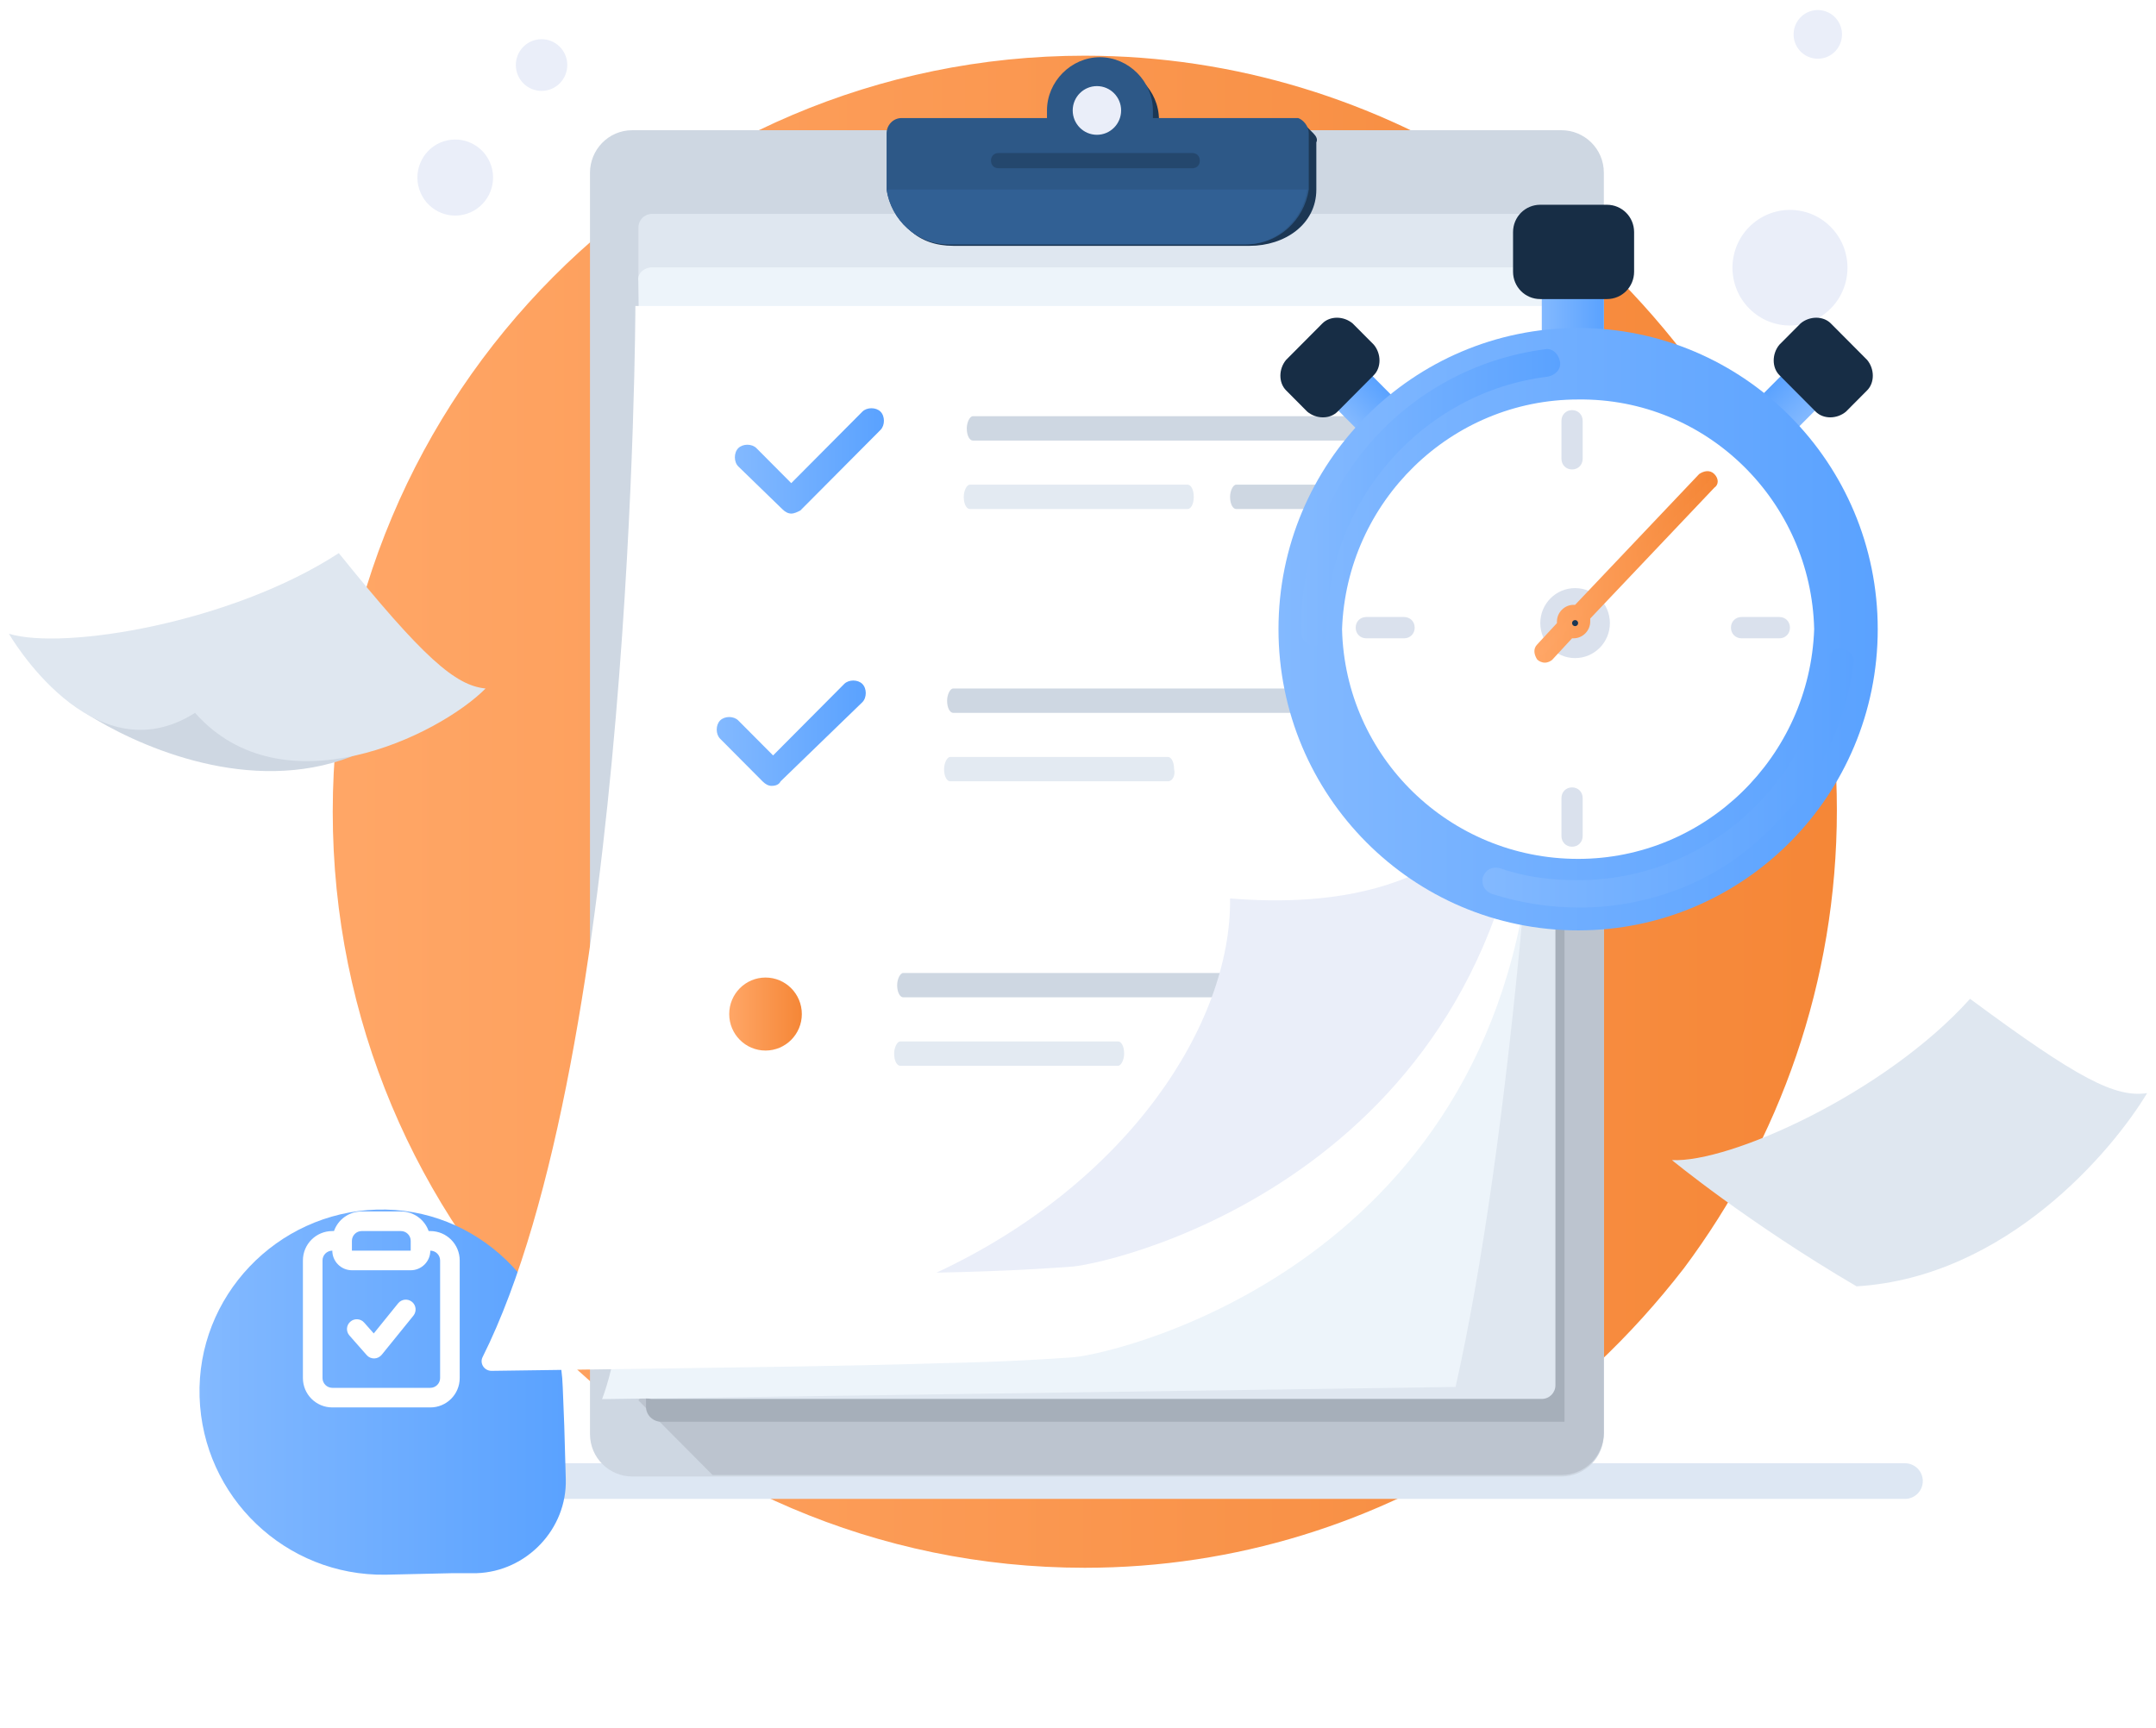<svg width="121" height="97" viewBox="0 0 121 97" fill="none" xmlns="http://www.w3.org/2000/svg">
<path d="M103.09 45.477C103.09 55.126 99.863 64.006 94.513 71.179C91.54 75.021 87.973 78.437 83.897 81.084C77.273 85.438 69.375 88 60.882 88C37.528 88 18.674 68.959 18.674 45.563C18.674 22.081 37.612 3.126 60.882 3.126C69.375 3.126 77.273 5.687 83.897 9.956C87.973 12.603 91.54 16.019 94.513 19.861C99.948 26.948 103.09 35.829 103.09 45.477Z" fill="url(#paint0_linear_503:10745)"/>
<path d="M26.205 11.996C27.32 11.632 27.931 10.428 27.568 9.306C27.206 8.185 26.008 7.572 24.893 7.936C23.778 8.301 23.168 9.505 23.53 10.626C23.892 11.747 25.09 12.361 26.205 11.996Z" fill="#EAEEF9"/>
<path d="M30.84 5.031C31.598 4.784 32.013 3.965 31.767 3.202C31.52 2.44 30.706 2.023 29.947 2.271C29.189 2.518 28.774 3.337 29.021 4.1C29.267 4.862 30.082 5.279 30.84 5.031Z" fill="#EAEEF9"/>
<path d="M102.635 17.422C103.951 16.213 104.042 14.161 102.84 12.838C101.638 11.515 99.597 11.423 98.281 12.632C96.965 13.841 96.873 15.893 98.076 17.216C99.278 18.539 101.319 18.631 102.635 17.422Z" fill="#EAEEF9"/>
<path d="M102.936 2.939C103.49 2.43 103.529 1.565 103.022 1.009C102.516 0.452 101.657 0.413 101.103 0.922C100.549 1.431 100.51 2.295 101.016 2.852C101.523 3.409 102.382 3.448 102.936 2.939Z" fill="#EAEEF9"/>
<path d="M19.438 83.133H106.912" stroke="#DDE7F3" stroke-width="2" stroke-miterlimit="10" stroke-linecap="round" stroke-linejoin="round"/>
<path d="M87.634 7.309C88.908 7.309 90.012 8.334 90.012 9.7V80.486C90.012 81.767 88.993 82.877 87.634 82.877H35.489C34.215 82.877 33.111 81.852 33.111 80.486V9.7C33.111 8.419 34.131 7.309 35.489 7.309H87.634Z" fill="#CED7E2"/>
<path d="M90.012 14.738V80.4C90.012 81.681 88.993 82.791 87.634 82.791H39.99L35.829 78.607L83.133 13.543L87.209 12.006L90.012 14.738Z" fill="#BCC4CF"/>
<path d="M87.804 13.201H36.254V78.949C36.254 79.461 36.678 79.803 37.103 79.803H87.804V13.201Z" fill="#A6AFBA"/>
<path d="M87.379 12.774C87.379 12.347 87.039 12.006 86.615 12.006H36.593C36.169 12.006 35.829 12.347 35.829 12.774V77.754C35.829 78.18 36.169 78.522 36.593 78.522H86.53C86.954 78.522 87.294 78.18 87.294 77.754V12.774H87.379Z" fill="#DFE7F0"/>
<g filter="url(#filter0_d_503:10745)">
<path d="M87.379 12.774C87.379 12.347 87.039 12.006 86.615 12.006H36.593C36.169 12.006 35.744 12.347 35.829 12.774C36.423 38.646 36.678 67.934 33.791 75.533L81.689 74.85C84.661 61.701 86.869 38.049 87.379 12.774Z" fill="#EDF4FA"/>
</g>
<g filter="url(#filter1_d_503:10745)">
<path d="M31.753 78.01C31.837 80.828 29.544 83.218 26.742 83.304H25.383L21.646 83.389C16.041 83.475 11.37 79.034 11.201 73.399C11.031 67.763 15.532 63.067 21.137 62.896C26.742 62.725 31.413 67.251 31.583 72.887L31.668 75.021L31.753 78.01Z" fill="url(#paint1_linear_503:10745)"/>
</g>
<path fill-rule="evenodd" clip-rule="evenodd" d="M23.204 73.846C23.391 73.61 23.358 73.264 23.121 73.073C22.885 72.881 22.538 72.917 22.346 73.153L20.976 74.847L20.437 74.237C20.239 74.009 19.887 73.986 19.662 74.187C19.431 74.388 19.409 74.735 19.612 74.963L20.58 76.063C20.685 76.185 20.844 76.253 21.004 76.25C21.163 76.247 21.317 76.172 21.422 76.046L23.204 73.846ZM20.3 70.2H19.75V69.65C19.75 69.346 19.998 69.1 20.3 69.1H22.5C22.803 69.1 23.05 69.346 23.05 69.65V70.2H22.5H21.95H20.85H20.3ZM20.3 68C19.58 68 18.969 68.459 18.744 69.1H18.65C17.737 69.1 17 69.839 17 70.75V77.35C17 78.261 17.737 79 18.65 79H24.15C25.063 79 25.8 78.261 25.8 77.35V70.75C25.8 69.839 25.063 69.1 24.15 69.1H24.057C23.831 68.459 23.221 68 22.5 68H20.3ZM24.15 70.2C24.15 70.808 23.655 71.3 23.05 71.3H19.75C19.145 71.3 18.65 70.808 18.65 70.2C18.348 70.2 18.1 70.446 18.1 70.75V77.35C18.1 77.653 18.348 77.9 18.65 77.9H24.15C24.453 77.9 24.7 77.653 24.7 77.35V70.75C24.7 70.446 24.453 70.2 24.15 70.2Z" fill="white"/>
<g filter="url(#filter2_d_503:10745)">
<path d="M87.294 12.091C87.294 12.091 87.209 16.019 86.02 40.866C86.02 41.037 86.02 41.208 86.02 41.379C84.576 65.799 62.92 70.923 60.288 71.179C59.099 71.264 56.806 71.435 52.644 71.52C47.549 71.691 39.736 71.776 27.591 71.947C27.167 71.947 26.912 71.52 27.082 71.179C35.574 54.187 35.659 12.177 35.659 12.177H87.294V12.091Z" fill="white"/>
</g>
<path d="M75.404 55.98H50.691C50.521 55.98 50.351 55.724 50.351 55.297C50.351 54.955 50.521 54.614 50.691 54.614H75.489C75.659 54.614 75.829 54.87 75.829 55.297C75.829 55.638 75.659 55.98 75.404 55.98Z" fill="#CED7E2"/>
<path d="M62.751 59.822H50.521C50.351 59.822 50.181 59.566 50.181 59.139C50.181 58.798 50.351 58.456 50.521 58.456H62.751C62.92 58.456 63.09 58.712 63.09 59.139C63.09 59.481 62.92 59.822 62.751 59.822Z" fill="#E3EAF2"/>
<path d="M79.396 24.728H54.598C54.428 24.728 54.258 24.472 54.258 24.045C54.258 23.704 54.428 23.362 54.598 23.362H79.396C79.566 23.362 79.736 23.618 79.736 24.045C79.736 24.472 79.566 24.728 79.396 24.728Z" fill="#CED7E2"/>
<path d="M79.226 28.571H69.375C69.205 28.571 69.035 28.315 69.035 27.888C69.035 27.546 69.205 27.205 69.375 27.205H79.226C79.396 27.205 79.566 27.461 79.566 27.888C79.566 28.315 79.396 28.571 79.226 28.571Z" fill="#CED7E2"/>
<path d="M66.657 28.571H54.428C54.258 28.571 54.088 28.315 54.088 27.888C54.088 27.546 54.258 27.205 54.428 27.205H66.657C66.827 27.205 66.997 27.461 66.997 27.888C66.997 28.315 66.827 28.571 66.657 28.571Z" fill="#E3EAF2"/>
<path d="M85.935 41.293C84.492 65.714 62.836 70.837 60.203 71.093C59.014 71.179 56.721 71.35 52.559 71.435C63.345 66.397 69.12 57.431 69.035 50.43C74.3 50.857 83.302 50.43 85.935 41.293Z" fill="#EAEEF9"/>
<path d="M44.407 28.827C44.237 28.827 44.067 28.741 43.897 28.571L41.434 26.18C41.179 25.924 41.179 25.411 41.434 25.155C41.689 24.899 42.199 24.899 42.453 25.155L44.407 27.119L48.398 23.106C48.653 22.85 49.162 22.85 49.417 23.106C49.672 23.362 49.672 23.874 49.417 24.131L44.916 28.656C44.746 28.741 44.576 28.827 44.407 28.827Z" fill="url(#paint2_linear_503:10745)"/>
<path d="M78.292 40.013H53.494C53.324 40.013 53.154 39.756 53.154 39.33C53.154 38.988 53.324 38.646 53.494 38.646H78.292C78.462 38.646 78.632 38.903 78.632 39.33C78.632 39.671 78.462 40.013 78.292 40.013Z" fill="#CED7E2"/>
<path d="M65.553 43.855H53.324C53.154 43.855 52.984 43.599 52.984 43.172C52.984 42.83 53.154 42.489 53.324 42.489H65.553C65.723 42.489 65.893 42.745 65.893 43.172C65.978 43.513 65.808 43.855 65.553 43.855Z" fill="#E3EAF2"/>
<path d="M43.302 44.111C43.133 44.111 42.963 44.026 42.793 43.855L40.415 41.464C40.16 41.208 40.16 40.696 40.415 40.44C40.67 40.183 41.179 40.183 41.434 40.44L43.387 42.403L47.379 38.39C47.634 38.134 48.143 38.134 48.398 38.39C48.653 38.646 48.653 39.159 48.398 39.415L43.812 43.855C43.727 44.026 43.557 44.111 43.302 44.111Z" fill="url(#paint3_linear_503:10745)"/>
<path d="M73.706 7.48C73.706 7.395 73.706 7.395 73.706 7.48L73.196 6.968C73.196 6.968 72.942 7.053 72.772 7.224H65.043C65.043 7.053 65.043 6.882 65.043 6.712C65.043 5.089 63.685 3.723 62.071 3.723C60.458 3.723 59.099 5.089 59.099 6.712C59.099 6.882 59.099 7.053 59.184 7.139H51.031C50.606 7.139 50.181 7.48 50.181 7.992V10.639C50.181 12.603 51.54 13.799 53.494 13.799H70.139C72.092 13.799 73.876 12.603 73.876 10.639V7.992C73.961 7.822 73.876 7.651 73.706 7.48Z" fill="#1C3754"/>
<path d="M73.451 7.48V10.127C73.451 10.298 73.451 10.469 73.451 10.639C73.197 12.347 71.753 13.713 69.969 13.713H53.239C51.456 13.713 50.012 12.347 49.757 10.639C49.757 10.469 49.757 10.298 49.757 10.127V7.48C49.757 7.053 50.097 6.626 50.606 6.626H58.759C58.759 6.456 58.759 6.37 58.759 6.199C58.759 4.577 60.118 3.211 61.731 3.211C63.345 3.211 64.704 4.577 64.704 6.199C64.704 6.37 64.704 6.456 64.704 6.626H72.857C73.112 6.712 73.451 7.053 73.451 7.48Z" fill="#2D5887"/>
<path d="M61.562 7.566C62.312 7.566 62.92 6.954 62.92 6.199C62.92 5.445 62.312 4.833 61.562 4.833C60.811 4.833 60.203 5.445 60.203 6.199C60.203 6.954 60.811 7.566 61.562 7.566Z" fill="#EAEEF9"/>
<path d="M73.366 10.639C73.112 12.347 71.668 13.713 69.884 13.713H53.239C51.456 13.713 50.012 12.347 49.757 10.639H73.366Z" fill="#316094"/>
<path opacity="0.5" d="M66.912 9.444H56.041C55.787 9.444 55.617 9.273 55.617 9.017C55.617 8.761 55.787 8.59 56.041 8.59H66.912C67.167 8.59 67.336 8.761 67.336 9.017C67.336 9.273 67.167 9.444 66.912 9.444Z" fill="#1C3754"/>
<path d="M10.776 36.256C10.776 36.256 2.368 38.39 4.916 40.098C7.464 41.72 13.494 44.538 19.184 42.66C24.874 40.781 19.184 38.134 19.269 38.134C19.354 38.134 10.776 36.256 10.776 36.256Z" fill="#CED7E2"/>
<path d="M0.5 35.572C3.557 36.512 12.984 34.975 19.014 31.047C23.77 36.939 25.553 38.476 27.252 38.646C24.619 41.293 15.872 45.563 10.946 40.013C5.171 43.684 0.5 35.572 0.5 35.572Z" fill="#DFE7F0"/>
<path d="M93.833 65.116C97.06 65.287 105.808 61.359 110.564 56.065C116.678 60.591 118.716 61.615 120.5 61.359C118.547 64.604 112.602 71.691 104.194 72.203C98.079 68.617 93.833 65.116 93.833 65.116Z" fill="#DFE7F0"/>
<path d="M42.963 58.968C44.089 58.968 45.001 58.051 45.001 56.919C45.001 55.787 44.089 54.87 42.963 54.87C41.837 54.87 40.925 55.787 40.925 56.919C40.925 58.051 41.837 58.968 42.963 58.968Z" fill="url(#paint4_linear_503:10745)"/>
<path d="M90.011 16.275H86.529V18.581H90.011V16.275Z" fill="url(#paint5_linear_503:10745)"/>
<path d="M76.78 20.861L74.858 22.793L76.239 24.181L78.161 22.249L76.78 20.861Z" fill="url(#paint6_linear_503:10745)"/>
<path d="M98.969 22.09L100.89 24.022L102.151 22.754L100.23 20.822L98.969 22.09Z" fill="url(#paint7_linear_503:10745)"/>
<path d="M88.568 52.223C97.855 52.223 105.383 44.654 105.383 35.316C105.383 25.979 97.855 18.41 88.568 18.41C79.281 18.41 71.752 25.979 71.752 35.316C71.752 44.654 79.281 52.223 88.568 52.223Z" fill="url(#paint8_linear_503:10745)"/>
<path d="M73.791 36.256C73.366 36.256 73.026 35.914 73.026 35.487C73.026 35.402 73.026 35.316 73.026 35.231C73.026 27.29 78.886 20.63 86.699 19.605C87.124 19.52 87.464 19.861 87.549 20.288C87.634 20.715 87.294 21.057 86.869 21.142C79.82 21.996 74.47 28.144 74.47 35.231C74.47 35.316 74.47 35.402 74.47 35.402C74.47 35.914 74.13 36.256 73.791 36.256Z" fill="url(#paint9_linear_503:10745)"/>
<path d="M88.653 50.942C86.954 50.942 85.341 50.686 83.727 50.174C83.302 50.003 83.133 49.661 83.218 49.234C83.387 48.807 83.727 48.637 84.152 48.722C85.595 49.234 87.039 49.405 88.568 49.405C95.617 49.405 101.646 44.111 102.581 37.024C102.665 36.597 103.005 36.341 103.43 36.426C103.854 36.512 104.109 36.853 104.024 37.28C103.515 41.037 101.731 44.453 98.844 47.014C96.126 49.576 92.389 50.942 88.653 50.942Z" fill="url(#paint10_linear_503:10745)"/>
<path d="M101.816 35.316C101.561 42.489 95.701 48.21 88.568 48.21C81.349 48.21 75.489 42.489 75.319 35.316C75.574 28.144 81.434 22.423 88.568 22.423C95.786 22.337 101.646 28.144 101.816 35.316Z" fill="white"/>
<path d="M99.863 35.829H97.74C97.4 35.829 97.145 35.572 97.145 35.231C97.145 34.889 97.4 34.633 97.74 34.633H99.863C100.202 34.633 100.457 34.889 100.457 35.231C100.457 35.572 100.202 35.829 99.863 35.829Z" fill="#DAE1ED"/>
<path d="M78.801 35.829H76.678C76.338 35.829 76.084 35.572 76.084 35.231C76.084 34.889 76.338 34.633 76.678 34.633H78.801C79.141 34.633 79.396 34.889 79.396 35.231C79.396 35.572 79.141 35.829 78.801 35.829Z" fill="#DAE1ED"/>
<path d="M88.228 47.527C87.888 47.527 87.633 47.27 87.633 46.929V44.794C87.633 44.453 87.888 44.197 88.228 44.197C88.568 44.197 88.823 44.453 88.823 44.794V46.929C88.823 47.27 88.568 47.527 88.228 47.527Z" fill="#DAE1ED"/>
<path d="M88.228 26.351C87.888 26.351 87.633 26.094 87.633 25.753V23.618C87.633 23.277 87.888 23.02 88.228 23.02C88.568 23.02 88.823 23.277 88.823 23.618V25.753C88.823 26.094 88.568 26.351 88.228 26.351Z" fill="#DAE1ED"/>
<path d="M88.398 36.939C89.477 36.939 90.351 36.059 90.351 34.975C90.351 33.89 89.477 33.011 88.398 33.011C87.319 33.011 86.445 33.89 86.445 34.975C86.445 36.059 87.319 36.939 88.398 36.939Z" fill="#DAE1ED"/>
<path d="M96.211 26.607C95.956 26.351 95.617 26.436 95.362 26.607L88.398 33.95H88.313C87.803 33.95 87.379 34.377 87.379 34.889C87.379 34.975 87.379 34.975 87.379 34.975L86.275 36.17C86.02 36.426 86.105 36.768 86.275 37.024C86.36 37.109 86.53 37.195 86.699 37.195C86.869 37.195 87.039 37.109 87.124 37.024L88.228 35.829H88.313C88.823 35.829 89.247 35.402 89.247 34.889C89.247 34.804 89.247 34.804 89.247 34.719L96.211 27.375C96.466 27.205 96.466 26.863 96.211 26.607Z" fill="url(#paint11_linear_503:10745)"/>
<path d="M96.041 26.863L86.615 36.768C86.53 36.768 86.53 36.768 86.445 36.768C86.36 36.682 86.36 36.512 86.53 36.341L95.617 26.778C95.702 26.607 95.956 26.607 96.041 26.778C96.041 26.778 96.041 26.778 96.041 26.863Z" fill="url(#paint12_linear_503:10745)"/>
<path d="M91.71 13.03V15.25C91.71 16.104 91.031 16.787 90.181 16.787H86.445C85.595 16.787 84.916 16.104 84.916 15.25V13.03C84.916 12.177 85.595 11.493 86.445 11.493H90.181C91.031 11.493 91.71 12.177 91.71 13.03Z" fill="#172D45"/>
<path d="M77.103 21.057L75.065 23.106C74.64 23.533 73.876 23.533 73.366 23.106L72.177 21.91C71.752 21.484 71.752 20.715 72.177 20.203L74.215 18.154C74.64 17.727 75.404 17.727 75.914 18.154L77.103 19.349C77.527 19.861 77.527 20.63 77.103 21.057Z" fill="#172D45"/>
<path d="M99.863 21.057L101.901 23.106C102.326 23.533 103.09 23.533 103.6 23.106L104.789 21.91C105.213 21.484 105.213 20.715 104.789 20.203L102.75 18.154C102.326 17.727 101.561 17.727 101.052 18.154L99.863 19.349C99.438 19.861 99.438 20.63 99.863 21.057Z" fill="#172D45"/>
<path d="M88.398 35.145C88.492 35.145 88.568 35.069 88.568 34.975C88.568 34.88 88.492 34.804 88.398 34.804C88.304 34.804 88.228 34.88 88.228 34.975C88.228 35.069 88.304 35.145 88.398 35.145Z" fill="#1C3754"/>
<defs>
<filter id="filter0_d_503:10745" x="30.791" y="12.006" width="59.588" height="69.528" filterUnits="userSpaceOnUse" color-interpolation-filters="sRGB">
<feFlood flood-opacity="0" result="BackgroundImageFix"/>
<feColorMatrix in="SourceAlpha" type="matrix" values="0 0 0 0 0 0 0 0 0 0 0 0 0 0 0 0 0 0 127 0" result="hardAlpha"/>
<feOffset dy="3"/>
<feGaussianBlur stdDeviation="1.5"/>
<feColorMatrix type="matrix" values="0 0 0 0 0.398 0 0 0 0 0.477 0 0 0 0 0.575 0 0 0 0.18 0"/>
<feBlend mode="normal" in2="BackgroundImageFix" result="effect1_dropShadow_503:10745"/>
<feBlend mode="normal" in="SourceGraphic" in2="effect1_dropShadow_503:10745" result="shape"/>
</filter>
<filter id="filter1_d_503:10745" x="3.196" y="59.892" width="36.559" height="36.499" filterUnits="userSpaceOnUse" color-interpolation-filters="sRGB">
<feFlood flood-opacity="0" result="BackgroundImageFix"/>
<feColorMatrix in="SourceAlpha" type="matrix" values="0 0 0 0 0 0 0 0 0 0 0 0 0 0 0 0 0 0 127 0" result="hardAlpha"/>
<feOffset dy="5"/>
<feGaussianBlur stdDeviation="4"/>
<feColorMatrix type="matrix" values="0 0 0 0 0.113 0 0 0 0 0.296 0 0 0 0 1 0 0 0 0.22 0"/>
<feBlend mode="normal" in2="BackgroundImageFix" result="effect1_dropShadow_503:10745"/>
<feBlend mode="normal" in="SourceGraphic" in2="effect1_dropShadow_503:10745" result="shape"/>
</filter>
<filter id="filter2_d_503:10745" x="23.028" y="12.091" width="68.266" height="68.856" filterUnits="userSpaceOnUse" color-interpolation-filters="sRGB">
<feFlood flood-opacity="0" result="BackgroundImageFix"/>
<feColorMatrix in="SourceAlpha" type="matrix" values="0 0 0 0 0 0 0 0 0 0 0 0 0 0 0 0 0 0 127 0" result="hardAlpha"/>
<feOffset dy="5"/>
<feGaussianBlur stdDeviation="2"/>
<feColorMatrix type="matrix" values="0 0 0 0 0.398 0 0 0 0 0.477 0 0 0 0 0.575 0 0 0 0.18 0"/>
<feBlend mode="normal" in2="BackgroundImageFix" result="effect1_dropShadow_503:10745"/>
<feBlend mode="normal" in="SourceGraphic" in2="effect1_dropShadow_503:10745" result="shape"/>
</filter>
<linearGradient id="paint0_linear_503:10745" x1="19.707" y1="46.841" x2="104.505" y2="46.841" gradientUnits="userSpaceOnUse">
<stop stop-color="#FFA666"/>
<stop offset="1" stop-color="#F58636"/>
</linearGradient>
<linearGradient id="paint1_linear_503:10745" x1="11.167" y1="73.157" x2="31.749" y2="73.157" gradientUnits="userSpaceOnUse">
<stop stop-color="#83B9FF"/>
<stop offset="1" stop-color="#5AA2FF"/>
</linearGradient>
<linearGradient id="paint2_linear_503:10745" x1="41.231" y1="25.875" x2="49.606" y2="25.875" gradientUnits="userSpaceOnUse">
<stop stop-color="#83B9FF"/>
<stop offset="1" stop-color="#5AA2FF"/>
</linearGradient>
<linearGradient id="paint3_linear_503:10745" x1="40.212" y1="41.159" x2="48.587" y2="41.159" gradientUnits="userSpaceOnUse">
<stop stop-color="#83B9FF"/>
<stop offset="1" stop-color="#5AA2FF"/>
</linearGradient>
<linearGradient id="paint4_linear_503:10745" x1="40.974" y1="56.981" x2="45.069" y2="56.981" gradientUnits="userSpaceOnUse">
<stop stop-color="#FFA666"/>
<stop offset="1" stop-color="#F58636"/>
</linearGradient>
<linearGradient id="paint5_linear_503:10745" x1="86.525" y1="17.43" x2="90.011" y2="17.43" gradientUnits="userSpaceOnUse">
<stop stop-color="#83B9FF"/>
<stop offset="1" stop-color="#5AA2FF"/>
</linearGradient>
<linearGradient id="paint6_linear_503:10745" x1="75.547" y1="23.491" x2="77.481" y2="21.567" gradientUnits="userSpaceOnUse">
<stop stop-color="#83B9FF"/>
<stop offset="1" stop-color="#5AA2FF"/>
</linearGradient>
<linearGradient id="paint7_linear_503:10745" x1="101.525" y1="23.39" x2="99.59" y2="21.466" gradientUnits="userSpaceOnUse">
<stop stop-color="#83B9FF"/>
<stop offset="1" stop-color="#5AA2FF"/>
</linearGradient>
<linearGradient id="paint8_linear_503:10745" x1="71.704" y1="35.342" x2="105.374" y2="35.342" gradientUnits="userSpaceOnUse">
<stop stop-color="#83B9FF"/>
<stop offset="1" stop-color="#5AA2FF"/>
</linearGradient>
<linearGradient id="paint9_linear_503:10745" x1="73.006" y1="27.937" x2="87.558" y2="27.937" gradientUnits="userSpaceOnUse">
<stop stop-color="#83B9FF"/>
<stop offset="1" stop-color="#5AA2FF"/>
</linearGradient>
<linearGradient id="paint10_linear_503:10745" x1="83.166" y1="43.687" x2="104.035" y2="43.687" gradientUnits="userSpaceOnUse">
<stop stop-color="#83B9FF"/>
<stop offset="1" stop-color="#5AA2FF"/>
</linearGradient>
<linearGradient id="paint11_linear_503:10745" x1="86.24" y1="31.982" x2="96.575" y2="31.982" gradientUnits="userSpaceOnUse">
<stop stop-color="#FFA666"/>
<stop offset="1" stop-color="#F58636"/>
</linearGradient>
<linearGradient id="paint12_linear_503:10745" x1="86.507" y1="31.861" x2="96.203" y2="31.861" gradientUnits="userSpaceOnUse">
<stop stop-color="#FFA666"/>
<stop offset="1" stop-color="#F58636"/>
</linearGradient>
</defs>
</svg>
